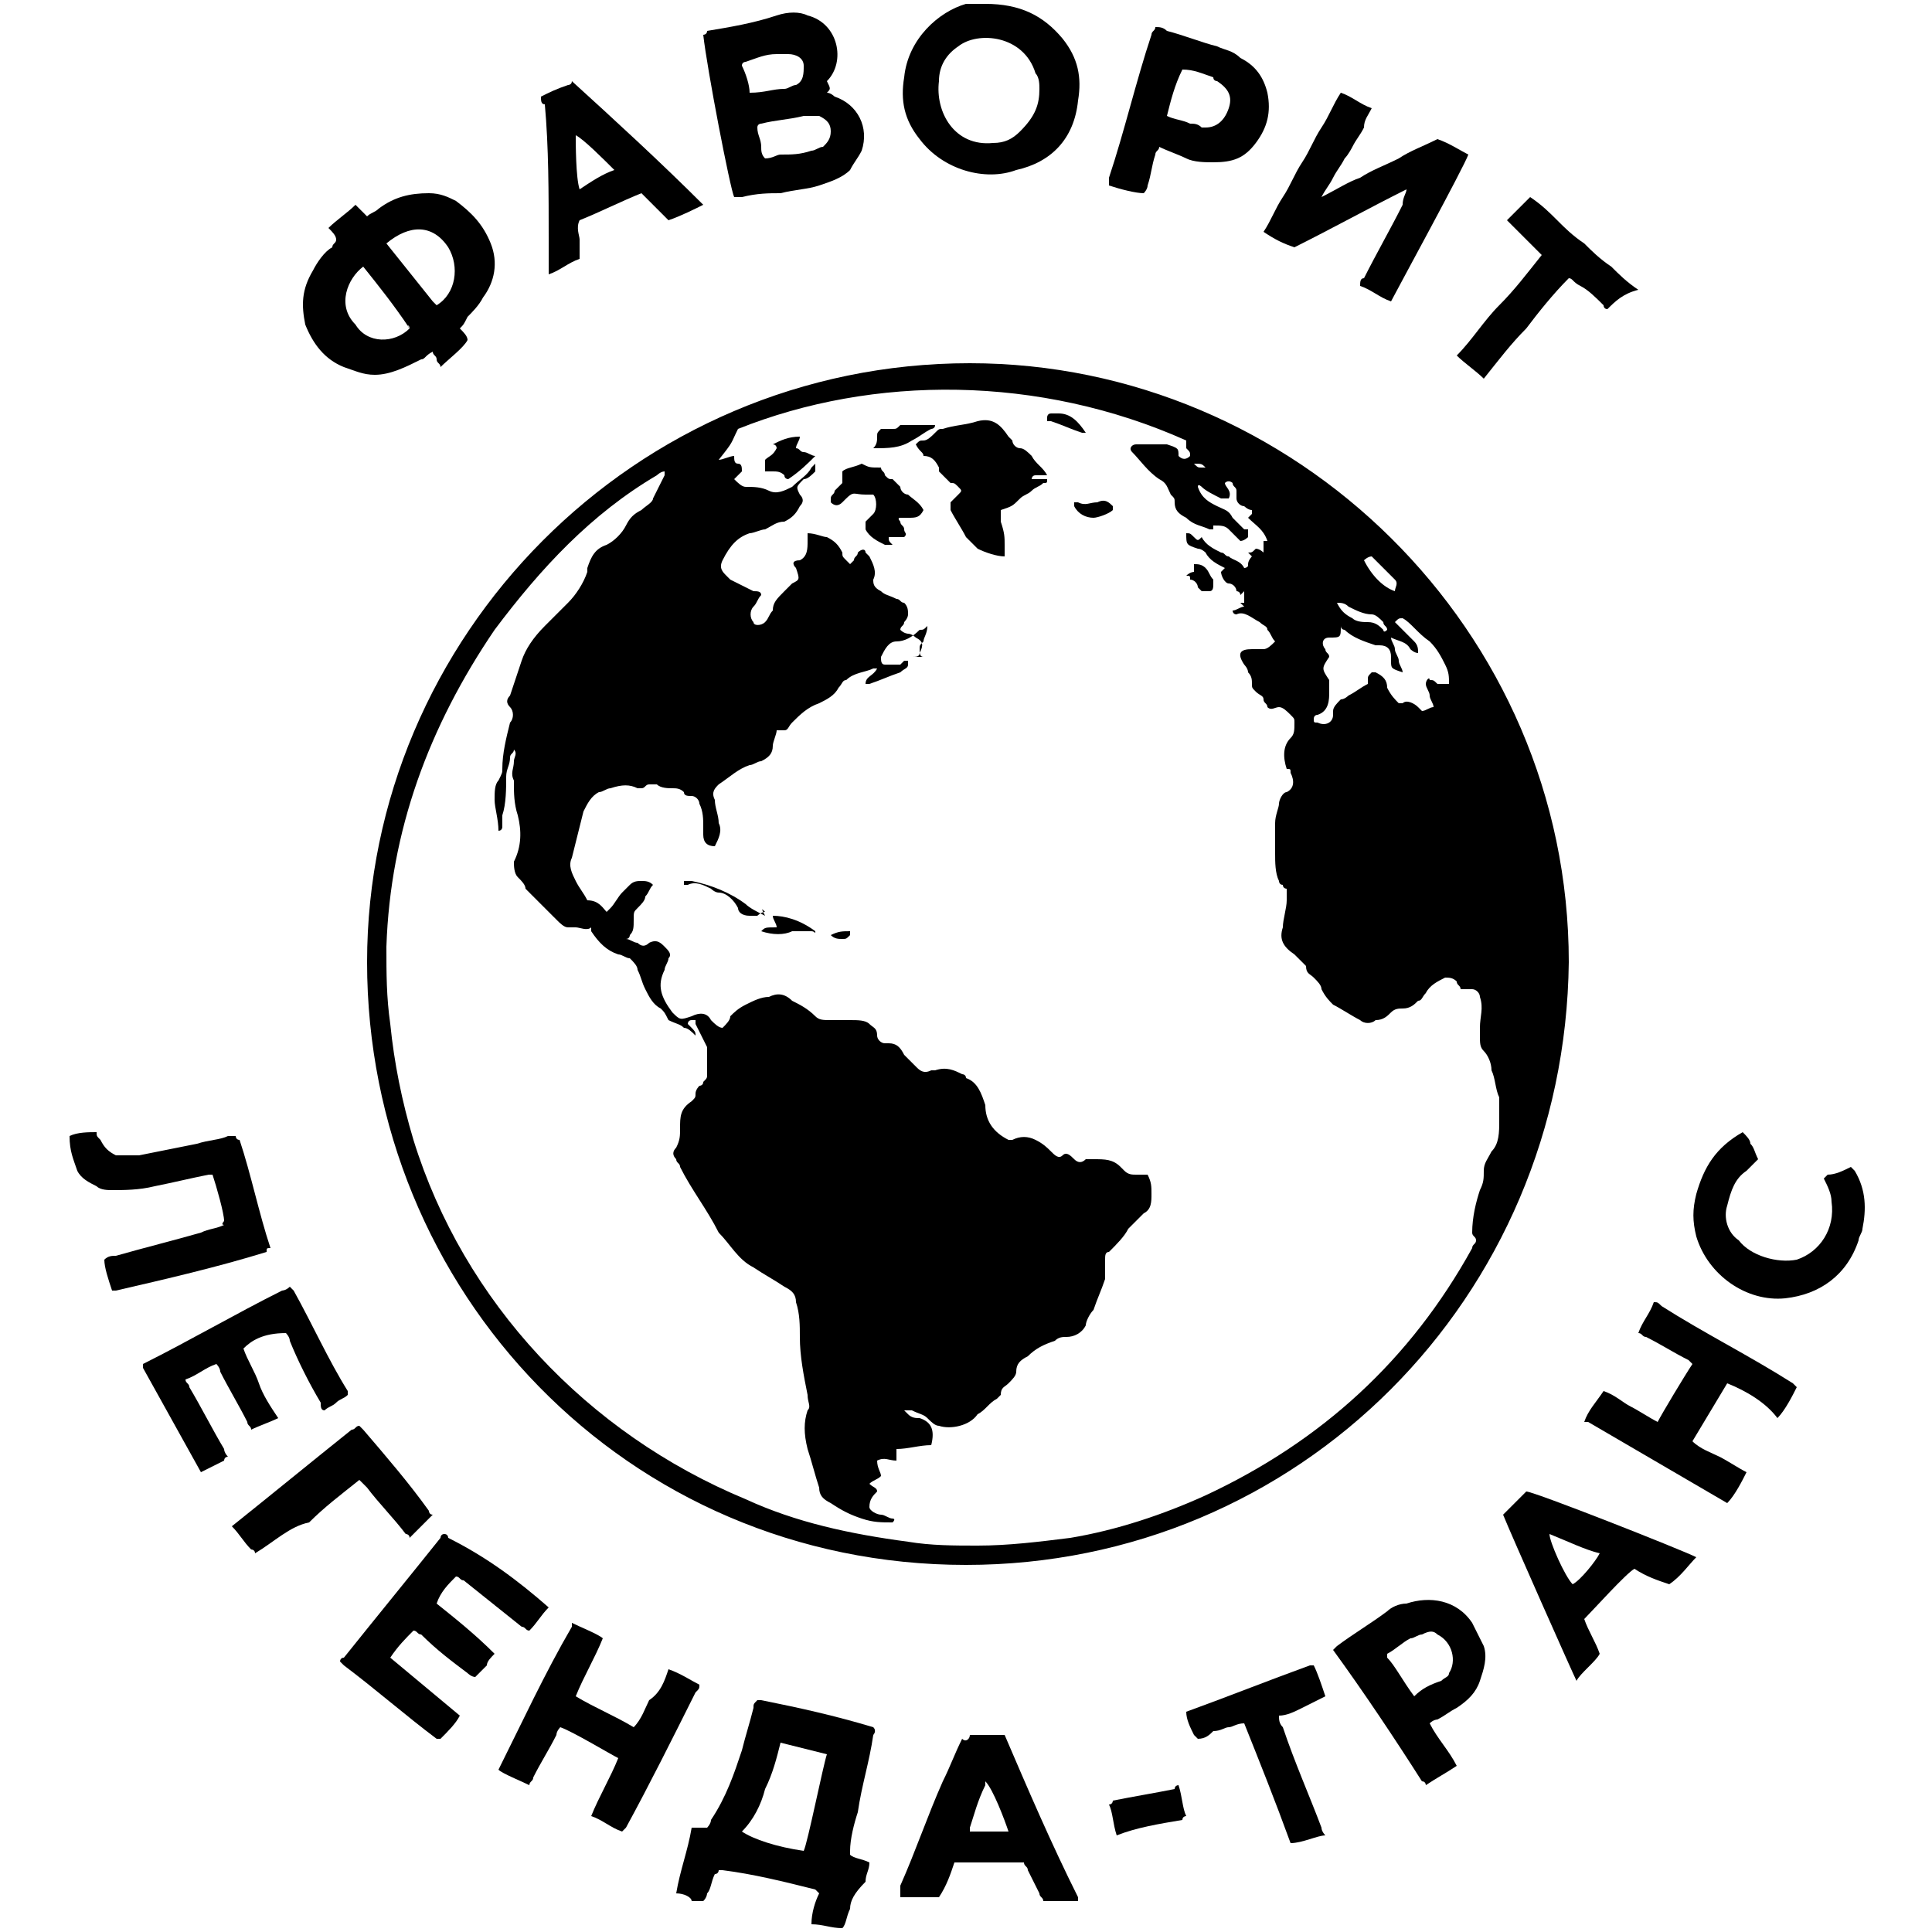 <?xml version="1.0" encoding="utf-8"?>
<!-- Generator: Adobe Illustrator 25.4.0, SVG Export Plug-In . SVG Version: 6.00 Build 0)  -->
<svg version="1.1" id="Шар_1" xmlns="http://www.w3.org/2000/svg" xmlns:xlink="http://www.w3.org/1999/xlink" x="0px" y="0px"
	 viewBox="0 0 50 50" style="enable-background:new 0 0 50 50;" xml:space="preserve">
<style type="text/css">
	.st0{fill:#000;}
</style>
<g>
	<path class="st0" d="M25,40.5c-8.8,0-15.5-7.1-15.5-15.6c0-8.4,6.9-15.5,15.6-15.5c8.4,0,15.5,6.9,15.5,15.5
		C40.5,33.6,33.6,40.5,25,40.5z M38.2,32.1c0-0.1-0.1-0.1-0.1-0.2c0-0.4,0.1-0.8,0.2-1.1c0.1-0.2,0.1-0.3,0.1-0.5
		c0-0.2,0.1-0.3,0.2-0.5c0.2-0.2,0.2-0.5,0.2-0.8c0-0.1,0-0.2,0-0.3c0-0.1,0-0.2,0-0.3c-0.1-0.2-0.1-0.5-0.2-0.7
		c0-0.2-0.1-0.4-0.2-0.5c-0.1-0.1-0.1-0.2-0.1-0.4c0-0.1,0-0.1,0-0.2c0-0.3,0.1-0.5,0-0.8c0-0.1-0.1-0.2-0.2-0.2c-0.1,0-0.2,0-0.3,0
		c0-0.1-0.1-0.1-0.1-0.2c-0.1-0.1-0.2-0.1-0.3-0.1c-0.2,0.1-0.4,0.2-0.5,0.4c-0.1,0.1-0.1,0.2-0.2,0.2c-0.1,0.1-0.2,0.2-0.4,0.2
		c-0.1,0-0.2,0-0.3,0.1c-0.1,0.1-0.2,0.2-0.4,0.2c-0.1,0.1-0.3,0.1-0.4,0c-0.2-0.1-0.5-0.3-0.7-0.4c-0.1-0.1-0.2-0.2-0.3-0.4
		c0-0.1-0.1-0.2-0.2-0.3c-0.1-0.1-0.2-0.1-0.2-0.3c-0.1-0.1-0.2-0.2-0.3-0.3c-0.3-0.2-0.4-0.4-0.3-0.7c0-0.2,0.1-0.5,0.1-0.7
		c0-0.1,0-0.2,0-0.3c0,0-0.1,0-0.1-0.1c-0.1,0-0.1-0.1-0.1-0.1c-0.1-0.2-0.1-0.5-0.1-0.7c0-0.3,0-0.5,0-0.8c0-0.2,0.1-0.4,0.1-0.5
		c0-0.1,0.1-0.3,0.2-0.3c0.2-0.1,0.2-0.3,0.1-0.5c0-0.1,0-0.1-0.1-0.1c-0.1-0.3-0.1-0.6,0.1-0.8c0.1-0.1,0.1-0.2,0.1-0.4
		c0-0.1,0-0.1-0.1-0.2c-0.1-0.1-0.2-0.2-0.3-0.2c-0.1,0-0.2,0.1-0.3,0c0-0.1-0.1-0.1-0.1-0.2c0-0.1-0.1-0.1-0.2-0.2
		c-0.1-0.1-0.1-0.1-0.1-0.2c0-0.1,0-0.2-0.1-0.3c0-0.1-0.1-0.2-0.1-0.2c-0.2-0.3-0.1-0.4,0.2-0.4c0.1,0,0.2,0,0.3,0
		c0.1,0,0.2-0.1,0.3-0.2c-0.1-0.1-0.1-0.2-0.2-0.3c0-0.1-0.1-0.1-0.2-0.2c-0.2-0.1-0.4-0.3-0.6-0.2c0,0,0,0,0,0
		c-0.1,0-0.1-0.1-0.1-0.1c0.1,0,0.2-0.1,0.3-0.1c0,0,0,0,0,0c0,0-0.1-0.1-0.1-0.1c0.1,0,0.1,0,0.1,0c0-0.1,0-0.2,0-0.3
		c0-0.1,0.1-0.2,0.1-0.3c0,0,0,0,0-0.1c0-0.1,0-0.2,0-0.3c0-0.1,0.1-0.2,0.1-0.2c0,0-0.1-0.1-0.1-0.1c0.1,0,0.1,0,0.2-0.1
		c0.1,0,0.2,0.1,0.2,0.1c0-0.1,0-0.2,0-0.3c0,0,0,0,0,0c0,0,0.1,0,0.1,0c-0.1-0.3-0.3-0.4-0.5-0.6c0,0,0.1-0.1,0.1-0.1
		c0,0,0,0,0-0.1c-0.1,0-0.2-0.1-0.2-0.1c-0.1,0-0.2-0.1-0.2-0.2c0-0.1,0-0.1,0-0.2c0-0.1-0.1-0.1-0.1-0.2c0,0-0.1-0.1-0.2,0
		c0,0.1,0.2,0.2,0.1,0.4c0,0-0.1,0-0.1,0c0,0-0.1,0-0.1,0c-0.2-0.1-0.4-0.2-0.5-0.3c0,0-0.1-0.1-0.1,0c0.1,0.3,0.3,0.4,0.5,0.5
		c0.2,0.1,0.3,0.1,0.4,0.3c0.1,0.1,0.2,0.2,0.3,0.3c0,0,0,0,0.1,0c0,0.1,0,0.1,0,0.2c0,0-0.1,0.1-0.2,0.1c-0.1-0.1-0.2-0.2-0.3-0.3
		c-0.1-0.1-0.2-0.1-0.4-0.1c0,0.1,0,0.1,0,0.1c0,0,0,0-0.1,0c-0.2-0.1-0.4-0.1-0.6-0.3c-0.2-0.1-0.3-0.2-0.3-0.4
		c0-0.1,0-0.1-0.1-0.2c-0.1-0.2-0.1-0.3-0.3-0.4c-0.3-0.2-0.5-0.5-0.7-0.7c-0.1-0.1,0-0.2,0.1-0.2c0.1,0,0.1,0,0.2,0
		c0.2,0,0.4,0,0.6,0c0.3,0.1,0.3,0.1,0.3,0.3c0.1,0.1,0.2,0.1,0.3,0c0-0.1,0-0.1-0.1-0.2c0-0.1,0-0.1,0-0.2
		c-3.8-1.7-8.1-1.7-11.6-0.3c-0.2,0.4-0.1,0.3-0.5,0.8c0.1,0,0.3-0.1,0.4-0.1c0,0.1,0,0.2,0.1,0.2c0.1,0,0.1,0.1,0.1,0.2
		c-0.1,0.1-0.1,0.1-0.2,0.2c0.1,0.1,0.2,0.2,0.3,0.2c0.2,0,0.4,0,0.6,0.1c0.2,0.1,0.4,0,0.6-0.1c0.2-0.2,0.4-0.3,0.5-0.5
		c0,0,0.1-0.1,0.1-0.1c0,0.1,0,0.1,0,0.2c-0.1,0.1-0.2,0.2-0.3,0.2c-0.2,0.2-0.2,0.2-0.1,0.4c0.1,0.1,0.1,0.2,0,0.3
		c-0.1,0.2-0.2,0.3-0.4,0.4c-0.2,0-0.3,0.1-0.5,0.2c-0.1,0-0.3,0.1-0.4,0.1c-0.3,0.1-0.5,0.3-0.7,0.7c-0.1,0.2,0,0.3,0.1,0.4
		c0,0,0.1,0.1,0.1,0.1c0.2,0.1,0.4,0.2,0.6,0.3c0.1,0,0.2,0,0.2,0.1c-0.1,0.1-0.1,0.2-0.2,0.3c-0.1,0.1-0.1,0.3,0,0.4
		c0,0.1,0.2,0.1,0.3,0c0.1-0.1,0.1-0.2,0.2-0.3c0-0.2,0.1-0.3,0.3-0.5c0.1-0.1,0.1-0.1,0.2-0.2c0.2-0.1,0.2-0.1,0.1-0.4
		c-0.1-0.1-0.1-0.2,0.1-0.2c0.2-0.1,0.2-0.3,0.2-0.5c0-0.1,0-0.1,0-0.2c0.2,0,0.4,0.1,0.5,0.1c0.2,0.1,0.3,0.2,0.4,0.4
		c0,0.1,0,0.1,0.1,0.2c0,0,0.1,0.1,0.1,0.1c0,0,0.1-0.1,0.1-0.1c0-0.1,0.1-0.1,0.1-0.2c0.1-0.1,0.2-0.1,0.2,0c0,0,0.1,0.1,0.1,0.1
		c0.1,0.2,0.2,0.4,0.1,0.6c0,0.1,0,0.2,0.2,0.3c0.1,0.1,0.2,0.1,0.4,0.2c0.1,0,0.1,0.1,0.2,0.1c0.1,0.1,0.1,0.2,0.1,0.3
		c0,0.1-0.1,0.2-0.1,0.2c0,0.1-0.1,0.1-0.1,0.2c0.1,0.1,0.2,0.1,0.2,0.1c0.1,0,0.2,0.1,0.2,0.1c0.2,0.1,0.2,0.2,0.1,0.4
		c0,0.1-0.1,0.1-0.2,0.1C24.4,17,24.2,17,24,17c0,0-0.1,0-0.1,0c-0.1,0-0.1-0.1-0.1-0.2c0-0.1,0-0.1,0.1-0.2c0-0.1,0.1-0.2,0.1-0.4
		c-0.1,0.1-0.1,0.1-0.2,0.1c-0.2,0.2-0.4,0.3-0.6,0.3c-0.2,0-0.3,0.2-0.4,0.4c0,0.1,0,0.2,0.1,0.2c0.1,0,0.3,0,0.4,0
		c0,0,0.1-0.1,0.1-0.1c0,0,0.1,0,0.1,0c0,0.1,0,0.1,0,0.1c0,0.1-0.1,0.1-0.2,0.2c-0.3,0.1-0.5,0.2-0.8,0.3c0,0-0.1,0-0.1,0
		c0-0.2,0.2-0.2,0.3-0.4c0,0-0.1,0-0.1,0c-0.2,0.1-0.5,0.1-0.7,0.3c-0.1,0-0.1,0.1-0.2,0.2c-0.1,0.2-0.3,0.3-0.5,0.4
		c-0.3,0.1-0.5,0.3-0.7,0.5c-0.1,0.1-0.1,0.2-0.2,0.2c-0.1,0-0.1,0-0.2,0c0,0.1-0.1,0.3-0.1,0.4c0,0.2-0.1,0.3-0.3,0.4
		c-0.1,0-0.2,0.1-0.3,0.1c-0.3,0.1-0.5,0.3-0.8,0.5c-0.1,0.1-0.2,0.2-0.1,0.4c0,0.2,0.1,0.4,0.1,0.6c0.1,0.2,0,0.4-0.1,0.6
		c-0.2,0-0.3-0.1-0.3-0.3c0-0.1,0-0.1,0-0.2c0-0.2,0-0.4-0.1-0.6c0-0.1-0.1-0.2-0.2-0.2c-0.1,0-0.2,0-0.2-0.1
		c-0.1-0.1-0.2-0.1-0.3-0.1c-0.1,0-0.3,0-0.4-0.1c-0.1,0-0.1,0-0.2,0c-0.1,0-0.1,0.1-0.2,0.1c0,0-0.1,0-0.1,0
		c-0.2-0.1-0.4-0.1-0.7,0c-0.1,0-0.2,0.1-0.3,0.1c-0.2,0.1-0.3,0.3-0.4,0.5c-0.1,0.4-0.2,0.8-0.3,1.2c-0.1,0.2,0,0.4,0.1,0.6
		c0.1,0.2,0.2,0.3,0.3,0.5c0.3,0,0.4,0.2,0.5,0.3c0,0,0.1-0.1,0.1-0.1c0.1-0.1,0.2-0.3,0.3-0.4c0.1-0.1,0.1-0.1,0.2-0.2
		c0.1-0.1,0.2-0.1,0.3-0.1c0.1,0,0.2,0,0.3,0.1c-0.1,0.1-0.1,0.2-0.2,0.3c0,0.1-0.1,0.2-0.2,0.3c-0.1,0.1-0.1,0.1-0.1,0.3
		c0,0.2,0,0.3-0.1,0.4c0,0,0,0.1-0.1,0.1c0.1,0,0.2,0.1,0.3,0.1c0.1,0.1,0.2,0.1,0.3,0c0.2-0.1,0.3,0,0.4,0.1
		c0.1,0.1,0.2,0.2,0.1,0.3c0,0.1-0.1,0.2-0.1,0.3c-0.2,0.4-0.1,0.7,0.2,1.1c0.2,0.2,0.2,0.2,0.5,0.1c0.2-0.1,0.4-0.1,0.5,0.1
		c0.1,0.1,0.2,0.2,0.3,0.2c0.1-0.1,0.2-0.2,0.2-0.3c0.1-0.1,0.2-0.2,0.4-0.3c0.2-0.1,0.4-0.2,0.6-0.2c0.2-0.1,0.4-0.1,0.6,0.1
		c0.2,0.1,0.4,0.2,0.6,0.4c0.1,0.1,0.2,0.1,0.4,0.1c0.2,0,0.4,0,0.5,0c0.2,0,0.4,0,0.5,0.1c0.1,0.1,0.2,0.1,0.2,0.3
		c0,0.1,0.1,0.2,0.2,0.2c0,0,0.1,0,0.1,0c0.2,0,0.3,0.1,0.4,0.3c0.1,0.1,0.2,0.2,0.3,0.3c0.1,0.1,0.2,0.2,0.4,0.1c0,0,0.1,0,0.1,0
		c0.3-0.1,0.5,0,0.7,0.1c0,0,0.1,0,0.1,0.1c0.3,0.1,0.4,0.4,0.5,0.7c0,0.4,0.2,0.7,0.6,0.9c0,0,0.1,0,0.1,0c0.2-0.1,0.4-0.1,0.6,0
		c0.2,0.1,0.3,0.2,0.4,0.3c0.1,0.1,0.2,0.2,0.3,0.1c0.1-0.1,0.2,0,0.3,0.1c0.1,0.1,0.2,0.1,0.3,0c0.1,0,0.1,0,0.2,0
		c0.3,0,0.5,0,0.7,0.2c0,0,0.1,0.1,0.1,0.1c0.1,0.1,0.2,0.1,0.3,0.1c0.1,0,0.2,0,0.3,0c0.1,0.2,0.1,0.3,0.1,0.5c0,0.2,0,0.4-0.2,0.5
		c-0.1,0.1-0.3,0.3-0.4,0.4c-0.1,0.2-0.3,0.4-0.5,0.6c-0.1,0-0.1,0.1-0.1,0.2c0,0.1,0,0.1,0,0.2c0,0.1,0,0.2,0,0.3
		c-0.1,0.3-0.2,0.5-0.3,0.8c-0.1,0.1-0.2,0.3-0.2,0.4c-0.1,0.2-0.3,0.3-0.5,0.3c-0.1,0-0.2,0-0.3,0.1c-0.3,0.1-0.5,0.2-0.7,0.4
		c-0.2,0.1-0.3,0.2-0.3,0.4c0,0.1-0.1,0.2-0.2,0.3c-0.1,0.1-0.2,0.1-0.2,0.3c0,0-0.1,0.1-0.1,0.1c-0.2,0.1-0.3,0.3-0.5,0.4
		c-0.2,0.3-0.7,0.4-1,0.3c-0.1,0-0.2-0.1-0.3-0.2c-0.1-0.1-0.2-0.1-0.4-0.2c0,0-0.1,0-0.2,0c0.1,0.1,0.1,0.1,0.1,0.1
		c0.1,0.1,0.2,0.1,0.3,0.1c0.3,0.1,0.4,0.3,0.3,0.7c-0.3,0-0.6,0.1-0.9,0.1c0,0.1,0,0.2,0,0.3c-0.2,0-0.3-0.1-0.5,0
		c0,0.2,0.1,0.3,0.1,0.4c-0.1,0.1-0.2,0.1-0.3,0.2c0.1,0.1,0.2,0.1,0.2,0.2c-0.1,0.1-0.2,0.2-0.2,0.4c0,0.1,0.2,0.2,0.3,0.2
		c0.1,0,0.2,0.1,0.3,0.1c0,0,0.1,0,0,0.1c-0.3,0-0.5,0-0.8-0.1c-0.3-0.1-0.5-0.2-0.8-0.4c-0.2-0.1-0.3-0.2-0.3-0.4
		c-0.1-0.3-0.2-0.7-0.3-1c-0.1-0.4-0.1-0.7,0-1c0.1-0.1,0-0.2,0-0.4c-0.1-0.5-0.2-1-0.2-1.5c0-0.3,0-0.6-0.1-0.9
		c0-0.2-0.1-0.3-0.3-0.4c-0.3-0.2-0.5-0.3-0.8-0.5c-0.4-0.2-0.6-0.6-0.9-0.9c-0.3-0.6-0.7-1.1-1-1.7c0-0.1-0.1-0.1-0.1-0.2
		c-0.1-0.1-0.1-0.2,0-0.3c0.1-0.2,0.1-0.3,0.1-0.5c0-0.3,0-0.5,0.3-0.7c0.1-0.1,0.1-0.1,0.1-0.2c0-0.1,0.1-0.2,0.1-0.2
		c0,0,0.1,0,0.1-0.1c0.1-0.1,0.1-0.1,0.1-0.2c0-0.2,0-0.3,0-0.5c0-0.1,0-0.1,0-0.2c-0.1-0.2-0.2-0.4-0.3-0.6c0,0,0,0,0-0.1
		c0,0-0.1,0-0.1,0c-0.1,0-0.1,0.1-0.1,0.1C18,26.7,18,26.7,18,26.8c-0.1-0.1-0.2-0.2-0.3-0.2c-0.1-0.1-0.2-0.1-0.4-0.2
		c-0.1-0.2-0.1-0.2-0.2-0.3c-0.2-0.1-0.3-0.3-0.4-0.5c-0.1-0.2-0.1-0.3-0.2-0.5c0-0.1-0.1-0.2-0.2-0.3c-0.1,0-0.2-0.1-0.3-0.1
		c-0.3-0.1-0.5-0.3-0.7-0.6c0,0,0,0,0-0.1C15.2,24.1,15,24,14.9,24c-0.1,0-0.1,0-0.2,0c-0.1,0-0.2-0.1-0.3-0.2
		c-0.1-0.1-0.3-0.3-0.4-0.4c-0.1-0.1-0.2-0.2-0.3-0.3c0,0-0.1-0.1-0.1-0.1c0-0.1-0.1-0.2-0.2-0.3c-0.1-0.1-0.1-0.3-0.1-0.4
		c0.2-0.4,0.2-0.8,0.1-1.2c-0.1-0.3-0.1-0.6-0.1-0.8c0,0,0-0.1,0-0.1c-0.1-0.2,0-0.3,0-0.5c0-0.1,0.1-0.2,0-0.3
		c0,0.1-0.1,0.1-0.1,0.2c0,0.2-0.1,0.3-0.1,0.5c0,0.3,0,0.7-0.1,1c0,0.1,0,0.2,0,0.3c0,0,0,0.1-0.1,0.1c0-0.3-0.1-0.6-0.1-0.8
		c0-0.2,0-0.4,0.1-0.5C13,20,13,20,13,19.9c0-0.4,0.1-0.8,0.2-1.2c0.1-0.1,0.1-0.3,0-0.4c-0.1-0.1-0.1-0.2,0-0.3
		c0.1-0.3,0.2-0.6,0.3-0.9c0.1-0.3,0.3-0.6,0.6-0.9c0.2-0.2,0.4-0.4,0.6-0.6c0.2-0.2,0.4-0.5,0.5-0.8c0,0,0,0,0-0.1
		c0.1-0.3,0.2-0.5,0.5-0.6c0.2-0.1,0.4-0.3,0.5-0.5c0.1-0.2,0.2-0.3,0.4-0.4c0.1-0.1,0.3-0.2,0.3-0.3c0.1-0.2,0.2-0.4,0.3-0.6
		c0,0,0,0,0-0.1c-0.1,0-0.2,0.1-0.2,0.1c-1.7,1-3,2.4-4.2,4c-1.7,2.5-2.7,5.2-2.8,8.2c0,0.7,0,1.3,0.1,2c0.1,1,0.3,2,0.6,3
		c1.3,4.2,4.5,7.6,8.6,9.3c1.3,0.6,2.7,0.9,4.2,1.1c0.6,0.1,1.2,0.1,1.8,0.1c0.8,0,1.6-0.1,2.4-0.2c1.2-0.2,2.4-0.6,3.5-1.1
		c3-1.4,5.3-3.5,6.9-6.4C38.1,32.2,38.2,32.2,38.2,32.1C38.2,32.1,38.2,32.1,38.2,32.1C38.2,32.1,38.2,32.1,38.2,32.1z M37,16.6
		c-0.3-0.2-0.5-0.5-0.7-0.6c-0.1,0-0.1,0-0.2,0.1c0,0,0.1,0.1,0.1,0.1c0.1,0.1,0.3,0.3,0.4,0.4c0.1,0.1,0.1,0.2,0.1,0.3
		c-0.1,0-0.2-0.1-0.2-0.1c-0.1-0.2-0.3-0.2-0.5-0.3c0,0.1,0.1,0.2,0.1,0.3c0,0.1,0.1,0.2,0.1,0.3c0,0.1,0.1,0.2,0.1,0.3
		c-0.3-0.1-0.3-0.1-0.3-0.3c0,0,0-0.1,0-0.1c0-0.2-0.1-0.3-0.3-0.3c0,0-0.1,0-0.1,0c-0.3-0.1-0.6-0.2-0.8-0.4c0,0-0.1,0-0.1-0.1
		c0,0.3,0,0.3-0.3,0.3c-0.2,0-0.2,0.2-0.1,0.3c0,0.1,0.1,0.1,0.1,0.2c-0.2,0.3-0.2,0.3,0,0.6c0,0,0,0.1,0,0.1c0,0.1,0,0.1,0,0.2
		c0,0.2,0,0.5-0.3,0.6c-0.1,0-0.1,0.1-0.1,0.1c0,0.1,0,0.1,0.1,0.1c0.2,0.1,0.4,0,0.4-0.2c0,0,0-0.1,0-0.1c0-0.1,0.1-0.2,0.2-0.3
		c0.1,0,0.2-0.1,0.2-0.1c0.2-0.1,0.3-0.2,0.5-0.3c0-0.1,0-0.1,0-0.1c0-0.1,0-0.1,0.1-0.2c0.1,0,0.1,0,0.1,0c0.2,0.1,0.3,0.2,0.3,0.4
		c0.1,0.2,0.2,0.3,0.3,0.4c0,0,0.1,0,0.1,0c0.1-0.1,0.3,0,0.4,0.1c0,0,0.1,0.1,0.1,0.1c0.1,0,0.2-0.1,0.3-0.1c0-0.1-0.1-0.2-0.1-0.3
		c0-0.1-0.1-0.2-0.1-0.3c0-0.1,0.1-0.2,0.1-0.1c0.1,0,0.1,0,0.2,0.1c0.1,0,0.2,0,0.3,0c0-0.2,0-0.3-0.1-0.5
		c-0.1-0.2-0.2-0.4-0.4-0.6C37.1,16.4,37.1,16.4,37,16.6z M35.3,14.5c0.2,0.4,0.5,0.7,0.8,0.8c0-0.1,0.1-0.2,0-0.3
		c-0.2-0.2-0.4-0.4-0.6-0.6C35.4,14.4,35.3,14.5,35.3,14.5z M34.6,15.6c0.1,0.2,0.2,0.3,0.4,0.4c0.1,0.1,0.3,0.1,0.4,0.1
		c0.2,0,0.3,0.1,0.4,0.2c0,0,0,0.1,0.1,0c0-0.1-0.1-0.1-0.1-0.2c-0.1-0.1-0.2-0.2-0.3-0.2c-0.2,0-0.4-0.1-0.6-0.2
		C34.8,15.6,34.7,15.6,34.6,15.6z M30.9,12c0.1,0.1,0.1,0.1,0.2,0.1c0,0,0.1,0,0.1,0C31.1,12,31.1,12,30.9,12z"/>
	<path class="st0" d="M8.7,6.2C8.7,6.1,8.6,6,8.5,5.9C8.7,5.7,9,5.5,9.2,5.3c0.1,0.1,0.2,0.2,0.3,0.3c0.1-0.1,0.2-0.1,0.3-0.2
		C10.2,5.1,10.6,5,11.1,5c0.3,0,0.5,0.1,0.7,0.2c0.4,0.3,0.7,0.6,0.9,1.1c0.2,0.5,0.1,1-0.2,1.4c-0.1,0.2-0.3,0.4-0.4,0.5
		C12,8.4,12,8.4,11.9,8.5c0.1,0.1,0.2,0.2,0.2,0.3C12,9,11.6,9.3,11.4,9.5c0-0.1-0.1-0.1-0.1-0.2c0-0.1-0.1-0.1-0.1-0.2
		C11,9.2,11,9.3,10.9,9.3c-0.4,0.2-0.8,0.4-1.2,0.4c-0.3,0-0.5-0.1-0.8-0.2c-0.5-0.2-0.8-0.6-1-1.1C7.8,7.9,7.8,7.5,8.1,7
		c0.1-0.2,0.3-0.5,0.5-0.6C8.6,6.3,8.7,6.3,8.7,6.2z M10.6,8.5C10.6,8.4,10.6,8.4,10.6,8.5C10.6,8.4,10.5,8.4,10.6,8.5
		c-0.4-0.6-0.8-1.1-1.2-1.6c0,0,0,0,0,0c0,0,0,0,0,0c-0.4,0.3-0.7,1-0.2,1.5C9.5,8.9,10.2,8.9,10.6,8.5z M10,6.3
		c0.4,0.5,0.8,1,1.2,1.5c0,0,0.1,0.1,0.1,0.1c0.5-0.3,0.6-1,0.3-1.5C11.2,5.8,10.6,5.8,10,6.3z"/>
	<path class="st0" d="M17.5,49c0.1-0.6,0.3-1.1,0.4-1.7c0.1,0,0.3,0,0.4,0c0,0,0.1-0.1,0.1-0.2c0.4-0.6,0.6-1.2,0.8-1.8
		c0.1-0.4,0.2-0.7,0.3-1.1c0-0.1,0-0.1,0.1-0.2c0,0,0.1,0,0.1,0c1,0.2,1.9,0.4,2.9,0.7c0.1,0.1,0,0.2,0,0.2c-0.1,0.7-0.3,1.3-0.4,2
		c-0.1,0.3-0.2,0.7-0.2,1c0,0,0,0.1,0,0.1c0.1,0.1,0.3,0.1,0.5,0.2c0,0.2-0.1,0.3-0.1,0.5C22.1,49,22,49.2,22,49.4
		c-0.1,0.2-0.1,0.4-0.2,0.5c-0.3,0-0.5-0.1-0.8-0.1c0-0.3,0.1-0.6,0.2-0.8c0,0-0.1-0.1-0.1-0.1c-0.8-0.2-1.6-0.4-2.4-0.5
		c0,0,0,0-0.1,0c0,0,0,0.1-0.1,0.1c-0.1,0.2-0.1,0.4-0.2,0.5c0,0,0,0.1-0.1,0.2c-0.1,0-0.2,0-0.3,0C17.9,49.1,17.7,49,17.5,49z
		 M20.8,47.9c0.1-0.2,0.5-2.2,0.6-2.5c-0.4-0.1-0.8-0.2-1.2-0.3c-0.1,0.4-0.2,0.8-0.4,1.2c-0.1,0.4-0.3,0.8-0.6,1.1
		C19.5,47.6,20.1,47.8,20.8,47.9z"/>
	<path class="st0" d="M21.4,2.4c0.1,0,0.2,0.1,0.2,0.1c0.6,0.2,0.9,0.8,0.7,1.4c-0.1,0.2-0.2,0.3-0.3,0.5c-0.2,0.2-0.5,0.3-0.8,0.4
		c-0.3,0.1-0.6,0.1-1,0.2C19.9,5,19.6,5,19.2,5.1c-0.1,0-0.1,0-0.2,0c-0.1-0.2-0.7-3.3-0.8-4.2c0,0,0.1,0,0.1-0.1
		c0.6-0.1,1.2-0.2,1.8-0.4c0.3-0.1,0.6-0.1,0.8,0c0.8,0.2,1,1.2,0.5,1.7C21.5,2.3,21.5,2.3,21.4,2.4z M19.8,4.1
		c0.2,0,0.3-0.1,0.4-0.1C20.5,4,20.7,4,21,3.9c0.1,0,0.2-0.1,0.3-0.1c0.1-0.1,0.2-0.2,0.2-0.4c0-0.2-0.1-0.3-0.3-0.4
		c-0.1,0-0.2,0-0.4,0c-0.4,0.1-0.7,0.1-1.1,0.2c0,0-0.1,0-0.1,0.1c0,0.2,0.1,0.3,0.1,0.5C19.7,3.9,19.7,4,19.8,4.1z M19.4,2.4
		C19.5,2.4,19.5,2.4,19.4,2.4c0.4,0,0.6-0.1,0.9-0.1c0.1,0,0.2-0.1,0.3-0.1c0.2-0.1,0.2-0.3,0.2-0.5c0-0.2-0.2-0.3-0.4-0.3
		c-0.1,0-0.2,0-0.3,0c-0.3,0-0.5,0.1-0.8,0.2c0,0-0.1,0-0.1,0.1C19.3,1.9,19.4,2.2,19.4,2.4z"/>
	<path class="st0" d="M36.4,4.9c-1,0.5-1.9,1-2.9,1.5C33.2,6.3,33,6.2,32.7,6c0.2-0.3,0.3-0.6,0.5-0.9c0.2-0.3,0.3-0.6,0.5-0.9
		c0.2-0.3,0.3-0.6,0.5-0.9c0.2-0.3,0.3-0.6,0.5-0.9c0.3,0.1,0.5,0.3,0.8,0.4c-0.1,0.2-0.2,0.3-0.2,0.5c-0.1,0.2-0.2,0.3-0.3,0.5
		C35,3.8,34.9,4,34.8,4.1c-0.1,0.2-0.2,0.3-0.3,0.5c-0.1,0.2-0.2,0.3-0.3,0.5c0.4-0.2,0.7-0.4,1-0.5c0.3-0.2,0.6-0.3,1-0.5
		c0.3-0.2,0.6-0.3,1-0.5C37.5,3.7,37.8,3.9,38,4c-0.1,0.3-1.9,3.6-2,3.8c-0.3-0.1-0.5-0.3-0.8-0.4c0-0.1,0-0.2,0.1-0.2
		c0.3-0.6,0.7-1.3,1-1.9C36.3,5.1,36.4,5,36.4,4.9C36.4,5,36.4,4.9,36.4,4.9z"/>
	<path class="st0" d="M25.5,0.1c0.9,0,1.5,0.3,2,0.9c0.4,0.5,0.5,1,0.4,1.6c-0.1,1-0.7,1.6-1.6,1.8c-0.8,0.3-1.9,0-2.5-0.8
		c-0.4-0.5-0.5-1-0.4-1.6c0.1-1,0.9-1.7,1.6-1.9C25.2,0.1,25.4,0.1,25.5,0.1z M26.9,2.3c0-0.1,0-0.3-0.1-0.4c-0.3-1-1.5-1.1-2-0.7
		c-0.3,0.2-0.5,0.5-0.5,0.9c-0.1,0.8,0.4,1.7,1.4,1.6c0.3,0,0.5-0.1,0.7-0.3C26.8,3,26.9,2.7,26.9,2.3z"/>
	<path class="st0" d="M17.3,43.2c0.3,0.1,0.6,0.3,0.8,0.4c0,0.1,0,0.1-0.1,0.2c-0.6,1.2-1.2,2.4-1.8,3.5c0,0-0.1,0.1-0.1,0.1
		c-0.3-0.1-0.5-0.3-0.8-0.4c0.2-0.5,0.5-1,0.7-1.5c-0.2-0.1-1.2-0.7-1.5-0.8c0,0-0.1,0.1-0.1,0.2c-0.2,0.4-0.4,0.7-0.6,1.1
		c0,0.1-0.1,0.1-0.1,0.2c-0.2-0.1-0.7-0.3-0.8-0.4c0.6-1.2,1.2-2.5,1.9-3.7c0,0,0,0,0-0.1c0.2,0.1,0.7,0.3,0.8,0.4
		c-0.2,0.5-0.5,1-0.7,1.5c0.5,0.3,1,0.5,1.5,0.8c0.2-0.2,0.3-0.5,0.4-0.7C17.1,43.8,17.2,43.5,17.3,43.2z"/>
	<path class="st0" d="M6.3,34.9c0.1,0.3,0.3,0.6,0.4,0.9c0.1,0.3,0.3,0.6,0.5,0.9C7,36.8,6.7,36.9,6.5,37c0-0.1-0.1-0.1-0.1-0.2
		c-0.2-0.4-0.5-0.9-0.7-1.3c0-0.1-0.1-0.2-0.1-0.2c-0.3,0.1-0.5,0.3-0.8,0.4c0,0.1,0.1,0.1,0.1,0.2c0.3,0.5,0.6,1.1,0.9,1.6
		c0,0.1,0.1,0.2,0.1,0.2c-0.1,0-0.1,0.1-0.1,0.1c-0.2,0.1-0.4,0.2-0.6,0.3c0,0,0,0,0,0c0,0,0,0,0,0c-0.5-0.9-1-1.8-1.5-2.7
		c0,0,0,0,0-0.1c0,0,0,0,0,0c0,0,0,0,0,0c1.2-0.6,2.4-1.3,3.6-1.9c0,0,0.1,0,0.2-0.1c0,0,0.1,0.1,0.1,0.1c0.5,0.9,0.9,1.8,1.4,2.6
		c0,0,0,0,0,0.1c-0.1,0.1-0.2,0.1-0.3,0.2c-0.1,0.1-0.2,0.1-0.3,0.2c-0.1,0-0.1-0.1-0.1-0.2c-0.3-0.5-0.6-1.1-0.8-1.6
		c0-0.1-0.1-0.2-0.1-0.2C6.8,34.5,6.5,34.7,6.3,34.9z"/>
	<path class="st0" d="M14.2,41.6c-0.2,0.2-0.3,0.4-0.5,0.6c-0.1,0-0.1-0.1-0.2-0.1c-0.5-0.4-1-0.8-1.5-1.2c-0.1,0-0.1-0.1-0.2-0.1
		c-0.2,0.2-0.4,0.4-0.5,0.7c0.5,0.4,1,0.8,1.5,1.3c-0.1,0.1-0.2,0.2-0.2,0.3c-0.1,0.1-0.2,0.2-0.3,0.3c-0.1,0-0.2-0.1-0.2-0.1
		c-0.4-0.3-0.8-0.6-1.2-1c-0.1,0-0.1-0.1-0.2-0.1c-0.2,0.2-0.4,0.4-0.6,0.7c0.6,0.5,1.2,1,1.8,1.5c-0.1,0.2-0.3,0.4-0.5,0.6
		c0,0,0,0-0.1,0c0,0,0,0,0,0c-0.8-0.6-1.6-1.3-2.4-1.9c0,0-0.1-0.1-0.1-0.1c0,0,0-0.1,0.1-0.1c0.8-1,1.7-2.1,2.5-3.1
		c0,0,0-0.1,0.1-0.1c0.1,0,0.1,0.1,0.1,0.1C12.6,40.3,13.4,40.9,14.2,41.6C14.2,41.5,14.2,41.6,14.2,41.6z"/>
	<path class="st0" d="M44.7,35.8c-0.3,0.5-0.6,1-0.9,1.5c0.2,0.2,0.5,0.3,0.7,0.4c0.2,0.1,0.5,0.3,0.7,0.4c-0.1,0.2-0.3,0.6-0.5,0.8
		c-1.2-0.7-2.4-1.4-3.6-2.1c0,0,0,0-0.1,0c0.1-0.3,0.3-0.5,0.5-0.8c0.3,0.1,0.5,0.3,0.7,0.4c0.2,0.1,0.5,0.3,0.7,0.4
		c0.1-0.2,0.7-1.2,0.9-1.5c0,0-0.1-0.1-0.1-0.1c-0.4-0.2-0.7-0.4-1.1-0.6c-0.1,0-0.1-0.1-0.2-0.1c0.1-0.3,0.3-0.5,0.4-0.8
		c0.1,0,0.1,0,0.2,0.1c1.1,0.7,2.3,1.3,3.4,2c0,0,0.1,0.1,0.1,0.1c-0.1,0.2-0.3,0.6-0.5,0.8C45.7,36.3,45.2,36,44.7,35.8z"/>
	<path class="st0" d="M5.8,31.6c0-0.2-0.2-0.9-0.3-1.2c0,0-0.1,0-0.1,0c-0.5,0.1-0.9,0.2-1.4,0.3c-0.4,0.1-0.8,0.1-1.1,0.1
		c-0.1,0-0.3,0-0.4-0.1c-0.2-0.1-0.4-0.2-0.5-0.4c-0.1-0.3-0.2-0.5-0.2-0.9c0.2-0.1,0.5-0.1,0.7-0.1c0,0.1,0,0.1,0.1,0.2
		c0.1,0.2,0.2,0.3,0.4,0.4c0.2,0,0.4,0,0.6,0c0.5-0.1,1-0.2,1.5-0.3c0.3-0.1,0.6-0.1,0.8-0.2c0.1,0,0.1,0,0.2,0c0,0,0,0.1,0.1,0.1
		c0.3,0.9,0.5,1.9,0.8,2.8c-0.1,0-0.1,0-0.1,0.1c-1.3,0.4-2.6,0.7-3.9,1c0,0-0.1,0-0.1,0c-0.1-0.3-0.2-0.6-0.2-0.8
		c0.1-0.1,0.2-0.1,0.3-0.1c0.7-0.2,1.5-0.4,2.2-0.6c0.2-0.1,0.4-0.1,0.6-0.2C5.7,31.7,5.8,31.6,5.8,31.6z"/>
	<path class="st0" d="M14,2.5c0.2-0.1,0.4-0.2,0.7-0.3c0,0,0.1,0,0.1-0.1c1.1,1,2.3,2.1,3.4,3.2c-0.2,0.1-0.6,0.3-0.9,0.4
		c-0.2-0.2-0.5-0.5-0.7-0.7c-0.5,0.2-1.1,0.5-1.6,0.7c-0.1,0.2,0,0.4,0,0.5c0,0.2,0,0.3,0,0.5c-0.3,0.1-0.5,0.3-0.8,0.4
		c0-0.1,0-0.1,0-0.2c0-0.2,0-0.4,0-0.7c0-1.2,0-2.4-0.1-3.5C14,2.7,14,2.6,14,2.5z M15.9,4.4c-0.3-0.3-0.8-0.8-1-0.9
		c0,0.2,0,1.1,0.1,1.4C15.3,4.7,15.6,4.5,15.9,4.4z"/>
	<path class="st0" d="M43.9,40.3c-0.2,0.2-0.4,0.5-0.7,0.7c-0.3-0.1-0.6-0.2-0.9-0.4c-0.2,0.1-1.1,1.1-1.3,1.3
		c0.1,0.3,0.3,0.6,0.4,0.9c-0.1,0.2-0.5,0.5-0.6,0.7c-0.1-0.2-1.7-3.8-1.9-4.3c0.2-0.2,0.4-0.4,0.6-0.6
		C39.7,38.6,43.5,40.1,43.9,40.3z M40.1,39.7c0,0.2,0.4,1.1,0.6,1.3c0.2-0.1,0.6-0.6,0.7-0.8C41,40.1,40.6,39.9,40.1,39.7z"/>
	<path class="st0" d="M25.1,44.9c0.3,0,0.6,0,0.9,0c0.6,1.4,1.2,2.8,1.9,4.2c0,0,0,0.1,0,0.1c-0.3,0-0.6,0-0.9,0
		c0-0.1-0.1-0.1-0.1-0.2c-0.1-0.2-0.2-0.4-0.3-0.6c0-0.1-0.1-0.1-0.1-0.2c-0.6,0-1.2,0-1.8,0c-0.1,0.3-0.2,0.6-0.4,0.9
		c-0.2,0-0.3,0-0.5,0c-0.2,0-0.3,0-0.5,0c0-0.1,0-0.2,0-0.3c0.4-0.9,0.7-1.8,1.1-2.7c0.2-0.4,0.3-0.7,0.5-1.1
		C25,45.1,25.1,45,25.1,44.9z M26.1,47.4c-0.1-0.3-0.4-1.1-0.6-1.3c0,0,0,0,0,0.1c-0.2,0.4-0.3,0.8-0.4,1.1c0,0,0,0.1,0,0.1
		C25.4,47.4,25.7,47.4,26.1,47.4z"/>
	<path class="st0" d="M29.9,0.7c0.1,0,0.2,0,0.3,0.1c0.4,0.1,0.9,0.3,1.3,0.4c0.2,0.1,0.4,0.1,0.6,0.3c0.4,0.2,0.6,0.5,0.7,0.9
		c0.1,0.5,0,0.9-0.3,1.3c-0.3,0.4-0.6,0.5-1.1,0.5c-0.2,0-0.5,0-0.7-0.1C30.5,4,30.2,3.9,30,3.8c0,0.1-0.1,0.1-0.1,0.2
		c-0.1,0.3-0.1,0.5-0.2,0.8c0,0.1-0.1,0.2-0.1,0.2c-0.2,0-0.6-0.1-0.9-0.2c0-0.1,0-0.1,0-0.2c0.4-1.2,0.7-2.5,1.1-3.7
		C29.8,0.8,29.9,0.8,29.9,0.7z M30.2,3c0.2,0.1,0.4,0.1,0.6,0.2c0.1,0,0.2,0,0.3,0.1c0,0,0.1,0,0.1,0c0.3,0,0.5-0.2,0.6-0.5
		c0.1-0.3,0-0.5-0.3-0.7c0,0-0.1,0-0.1-0.1c-0.3-0.1-0.5-0.2-0.8-0.2C30.4,2.2,30.3,2.6,30.2,3z"/>
	<path class="st0" d="M37,44.6c0.2,0.4,0.5,0.7,0.7,1.1c-0.3,0.2-0.5,0.3-0.8,0.5c0,0,0,0,0,0c0,0,0,0,0,0c0,0,0-0.1-0.1-0.1
		c-0.7-1.1-1.5-2.3-2.3-3.4c0,0,0.1-0.1,0.1-0.1c0.4-0.3,0.9-0.6,1.3-0.9c0.1-0.1,0.3-0.2,0.5-0.2c0.6-0.2,1.3-0.1,1.7,0.5
		c0.1,0.2,0.2,0.4,0.3,0.6c0.1,0.3,0,0.6-0.1,0.9c-0.1,0.3-0.3,0.5-0.6,0.7c-0.2,0.1-0.3,0.2-0.5,0.3C37.2,44.5,37.1,44.5,37,44.6z
		 M36.6,43.9c0.2-0.2,0.4-0.3,0.7-0.4c0.1-0.1,0.2-0.1,0.2-0.2c0.2-0.3,0.1-0.8-0.3-1c-0.1-0.1-0.2-0.1-0.4,0
		c-0.1,0-0.2,0.1-0.3,0.1c-0.2,0.1-0.4,0.3-0.6,0.4c0,0,0,0,0,0.1C36.1,43.1,36.3,43.5,36.6,43.9z"/>
	<path class="st0" d="M47.9,30.2c0,0,0.1,0.1,0.1,0.1c0.3,0.5,0.3,1,0.2,1.5c0,0.1-0.1,0.2-0.1,0.3c-0.3,0.9-1,1.4-1.9,1.5
		c-1,0.1-2-0.6-2.3-1.6c-0.1-0.4-0.1-0.7,0-1.1c0.2-0.7,0.5-1.2,1.2-1.6c0.1,0.1,0.2,0.2,0.2,0.3c0.1,0.1,0.1,0.2,0.2,0.4
		c-0.1,0.1-0.2,0.2-0.3,0.3c-0.3,0.2-0.4,0.5-0.5,0.9c-0.1,0.3,0,0.7,0.3,0.9c0.3,0.4,1,0.6,1.5,0.5c0.6-0.2,1-0.8,0.9-1.5
		c0-0.2-0.1-0.4-0.2-0.6c0,0,0.1-0.1,0.1-0.1C47.5,30.4,47.7,30.3,47.9,30.2z"/>
	<path class="st0" d="M33.4,47.7c-0.4-1.1-0.8-2.1-1.2-3.1c-0.2,0-0.3,0.1-0.4,0.1c-0.1,0-0.2,0.1-0.4,0.1C31.3,44.9,31.2,45,31,45
		c0,0-0.1-0.1-0.1-0.1c-0.1-0.2-0.2-0.4-0.2-0.6c0,0,0,0,0,0c0,0,0,0,0,0c1.1-0.4,2.1-0.8,3.2-1.2c0,0,0,0,0.1,0
		c0.1,0.2,0.2,0.5,0.3,0.8c-0.2,0.1-0.4,0.2-0.6,0.3c-0.2,0.1-0.4,0.2-0.6,0.2c0,0.1,0,0.2,0.1,0.3c0.3,0.9,0.7,1.8,1,2.6
		c0,0.1,0.1,0.2,0.1,0.2C34.1,47.5,33.7,47.7,33.4,47.7z"/>
	<path class="st0" d="M40.6,7.2c-0.4,0.4-0.8,0.9-1.1,1.3c-0.4,0.4-0.7,0.8-1.1,1.3c-0.2-0.2-0.5-0.4-0.7-0.6
		c0.4-0.4,0.7-0.9,1.1-1.3c0.4-0.4,0.7-0.8,1.1-1.3c-0.1-0.1-0.2-0.2-0.3-0.3c-0.1-0.1-0.2-0.2-0.3-0.3c-0.1-0.1-0.2-0.2-0.3-0.3
		c0.2-0.2,0.4-0.4,0.6-0.6c0.3,0.2,0.5,0.4,0.7,0.6c0.2,0.2,0.4,0.4,0.7,0.6c0.2,0.2,0.4,0.4,0.7,0.6c0.2,0.2,0.4,0.4,0.7,0.6
		C42,7.6,41.8,7.8,41.6,8c-0.1,0-0.1-0.1-0.1-0.1c-0.2-0.2-0.4-0.4-0.6-0.5C40.7,7.3,40.7,7.2,40.6,7.2z"/>
	<path class="st0" d="M6.6,40.2c0-0.1-0.1-0.1-0.1-0.1c-0.2-0.2-0.3-0.4-0.5-0.6c0,0,0,0,0,0c0,0,0,0,0,0c1-0.8,2.1-1.7,3.1-2.5
		c0.1,0,0.1-0.1,0.2-0.1c0,0,0.1,0.1,0.1,0.1c0.6,0.7,1.2,1.4,1.7,2.1c0,0,0,0.1,0.1,0.1c-0.1,0.1-0.2,0.2-0.3,0.3
		c-0.1,0.1-0.2,0.2-0.3,0.3c0-0.1-0.1-0.1-0.1-0.1c-0.3-0.4-0.7-0.8-1-1.2c-0.1-0.1-0.1-0.1-0.2-0.2c-0.5,0.4-0.9,0.7-1.3,1.1
		C7.5,39.5,7.1,39.9,6.6,40.2z"/>
	<path class="st0" d="M30.5,46.2c0.1,0.3,0.1,0.6,0.2,0.8c0,0-0.1,0-0.1,0.1c-0.6,0.1-1.2,0.2-1.7,0.4c-0.1-0.3-0.1-0.6-0.2-0.8
		c0.1,0,0.1-0.1,0.1-0.1c0.5-0.1,1.1-0.2,1.6-0.3C30.4,46.2,30.5,46.2,30.5,46.2z"/>
	<path class="st0" d="M38.2,32.1C38.2,32.1,38.2,32.1,38.2,32.1C38.2,32.1,38.2,32.1,38.2,32.1C38.2,32.1,38.2,32.1,38.2,32.1z"/>
	<path class="st0" d="M23.7,11.5c0.1-0.1,0.1-0.1,0.2-0.1c0.1,0,0.2-0.1,0.3-0.2c0.1-0.1,0.1-0.1,0.2-0.1c0.3-0.1,0.6-0.1,0.9-0.2
		c0.4-0.1,0.6,0.1,0.8,0.4c0,0,0.1,0.1,0.1,0.1c0,0.1,0.1,0.2,0.2,0.2c0.1,0,0.2,0.1,0.3,0.2c0.1,0.2,0.3,0.3,0.4,0.5
		c0,0-0.1,0-0.1,0c-0.1,0-0.1,0-0.2,0c-0.1,0-0.1,0.1-0.1,0.1c0,0,0.1,0,0.1,0c0.1,0,0.1,0,0.2,0c0,0,0.1,0,0.1,0
		c0,0.1,0,0.1-0.1,0.1c-0.1,0.1-0.2,0.1-0.3,0.2c-0.1,0.1-0.2,0.1-0.3,0.2c0,0,0,0,0,0c-0.2,0.2-0.2,0.2-0.5,0.3c0,0.1,0,0.1,0,0.2
		c0,0,0,0.1,0,0.1C26,13.8,26,13.9,26,14.1c0,0.1,0,0.2,0,0.3c-0.2,0-0.5-0.1-0.7-0.2c-0.1-0.1-0.2-0.2-0.3-0.3
		c-0.1-0.2-0.3-0.5-0.4-0.7c0-0.1,0-0.2,0-0.2c0.1-0.1,0.1-0.1,0.2-0.2c0.1-0.1,0.1-0.1,0-0.2c-0.1-0.1-0.1-0.1-0.2-0.1
		c-0.1-0.1-0.2-0.2-0.3-0.3c0,0,0-0.1,0-0.1c-0.1-0.2-0.2-0.3-0.4-0.3C23.9,11.7,23.8,11.7,23.7,11.5z"/>
	<path class="st0" d="M22.3,12c0.2,0.1,0.2,0.1,0.5,0.1c0,0.1,0.1,0.1,0.1,0.2c0.1,0.1,0.1,0.1,0.2,0.1c0.1,0.1,0.1,0.1,0.2,0.2
		c0,0.1,0.1,0.2,0.2,0.2c0.1,0.1,0.3,0.2,0.4,0.4c-0.1,0.2-0.2,0.2-0.4,0.2c0,0-0.1,0-0.1,0c0,0-0.1,0-0.1,0c-0.1,0,0,0.1,0,0.1
		c0,0.1,0.1,0.1,0.1,0.2c0,0.1,0.1,0.1,0,0.2c-0.1,0-0.2,0-0.4,0c0,0.1,0,0.1,0.1,0.2c-0.1,0-0.1,0-0.2,0c-0.2-0.1-0.4-0.2-0.5-0.4
		c0-0.1,0-0.1,0-0.2c0.1-0.1,0.1-0.1,0.2-0.2c0.1-0.1,0.1-0.4,0-0.5c0,0,0,0-0.1,0c0,0,0,0-0.1,0c-0.3,0-0.3-0.1-0.5,0.1
		c0,0-0.1,0.1-0.1,0.1c-0.1,0.1-0.2,0.1-0.3,0c0,0,0-0.1,0-0.1c0-0.1,0.1-0.1,0.1-0.2c0.1-0.1,0.1-0.1,0.2-0.2c0-0.1,0-0.2,0-0.3
		C21.9,12.1,22.1,12.1,22.3,12z"/>
	<path class="st0" d="M21.1,11.8c-0.2,0.2-0.4,0.4-0.7,0.6c0,0-0.1,0-0.1-0.1c-0.1-0.1-0.2-0.1-0.3-0.1c-0.1,0-0.2,0-0.2,0
		c0-0.1,0-0.2,0-0.3c0.1-0.1,0.2-0.1,0.3-0.3c0,0,0-0.1-0.1-0.1c0,0,0,0,0,0c0.2-0.1,0.4-0.2,0.7-0.2c0,0.1-0.1,0.2-0.1,0.3
		c0.1,0,0.1,0.1,0.2,0.1C20.9,11.7,21,11.8,21.1,11.8z"/>
	<path class="st0" d="M31.7,14.7c-0.2-0.1-0.4-0.2-0.5-0.4c0,0-0.1-0.1-0.2-0.1c-0.3-0.1-0.3-0.1-0.3-0.4c0,0,0,0,0,0
		c0.1,0,0.1,0,0.2,0.1c0.1,0.1,0.1,0.1,0.2,0c0.1,0.2,0.3,0.3,0.5,0.4c0.1,0,0.1,0.1,0.2,0.1c0.1,0.1,0.3,0.1,0.4,0.3
		c0.1,0,0.1-0.1,0.2-0.1c0,0.1,0.1,0.2,0.1,0.4c-0.1,0.1-0.2,0.2-0.4,0.4c0-0.1-0.1-0.1-0.1-0.1c0-0.1-0.1-0.2-0.2-0.2
		c-0.1,0-0.2-0.2-0.2-0.3C31.6,14.8,31.7,14.7,31.7,14.7z"/>
	<path class="st0" d="M19.8,23.6c-0.1,0-0.2,0.1-0.2,0.1c-0.1,0-0.1,0-0.2,0c-0.2,0-0.3-0.1-0.3-0.2c-0.1-0.2-0.3-0.4-0.5-0.4
		c-0.1,0-0.2-0.1-0.2-0.1c-0.2-0.1-0.4-0.2-0.6-0.1c0,0-0.1,0-0.1,0c0,0,0-0.1,0-0.1c0,0,0.1,0,0.1,0c0,0,0.1,0,0.1,0
		c0.5,0.1,1,0.3,1.4,0.6c0.1,0.1,0.3,0.2,0.5,0.3C19.7,23.5,19.7,23.5,19.8,23.6z"/>
	<path class="st0" d="M22.6,11.6C22.6,11.6,22.6,11.5,22.6,11.6c0.1-0.1,0.1-0.2,0.1-0.3c0-0.1,0-0.1,0.1-0.2c0.1,0,0.2,0,0.3,0
		c0.1,0,0.1,0,0.2-0.1c0,0,0.1,0,0.2,0c0.2,0,0.4,0,0.7,0c0,0.1-0.1,0.1-0.1,0.1c-0.2,0.1-0.3,0.2-0.5,0.3
		C23.3,11.6,23,11.6,22.6,11.6z"/>
	<path class="st0" d="M19.7,24.1c0.1-0.1,0.1-0.1,0.4-0.1c0-0.1-0.1-0.2-0.1-0.3c0.3,0,0.7,0.1,1.1,0.4c0,0.1,0,0-0.1,0
		c-0.2,0-0.3,0-0.5,0C20.3,24.2,20,24.2,19.7,24.1z"/>
	<path class="st0" d="M30.7,14.9c0.1-0.1,0.2-0.1,0.2-0.1c0-0.1,0-0.1,0-0.2c0.1,0,0.2,0,0.3,0.1c0.1,0.1,0.1,0.2,0.2,0.3
		c0,0,0,0.1,0,0.1c0,0.1,0,0.2-0.1,0.2c-0.1,0-0.2,0-0.2,0c0,0-0.1-0.1-0.1-0.1c0-0.1-0.1-0.2-0.2-0.2
		C30.8,14.9,30.8,14.9,30.7,14.9z"/>
	<path class="st0" d="M28.3,13.4c-0.2,0-0.4-0.1-0.5-0.3c0,0,0-0.1,0-0.1c0,0,0.1,0,0.1,0c0.2,0.1,0.3,0,0.5,0
		c0.2-0.1,0.3,0,0.4,0.1c0,0,0,0.1,0,0.1C28.7,13.3,28.4,13.4,28.3,13.4z"/>
	<path class="st0" d="M28.1,11.2c-0.1,0-0.1,0-0.1,0c-0.3-0.1-0.5-0.2-0.8-0.3c0,0-0.1,0-0.1,0c0,0,0-0.1,0-0.1c0,0,0-0.1,0.1-0.1
		c0.1,0,0.2,0,0.2,0C27.7,10.7,27.9,10.9,28.1,11.2z"/>
	<path class="st0" d="M21.5,24.2c0.2-0.1,0.3-0.1,0.5-0.1c0,0,0,0.1,0,0.1c-0.1,0.1-0.1,0.1-0.2,0.1C21.7,24.3,21.6,24.3,21.5,24.2z
		"/>
</g>
</svg>
